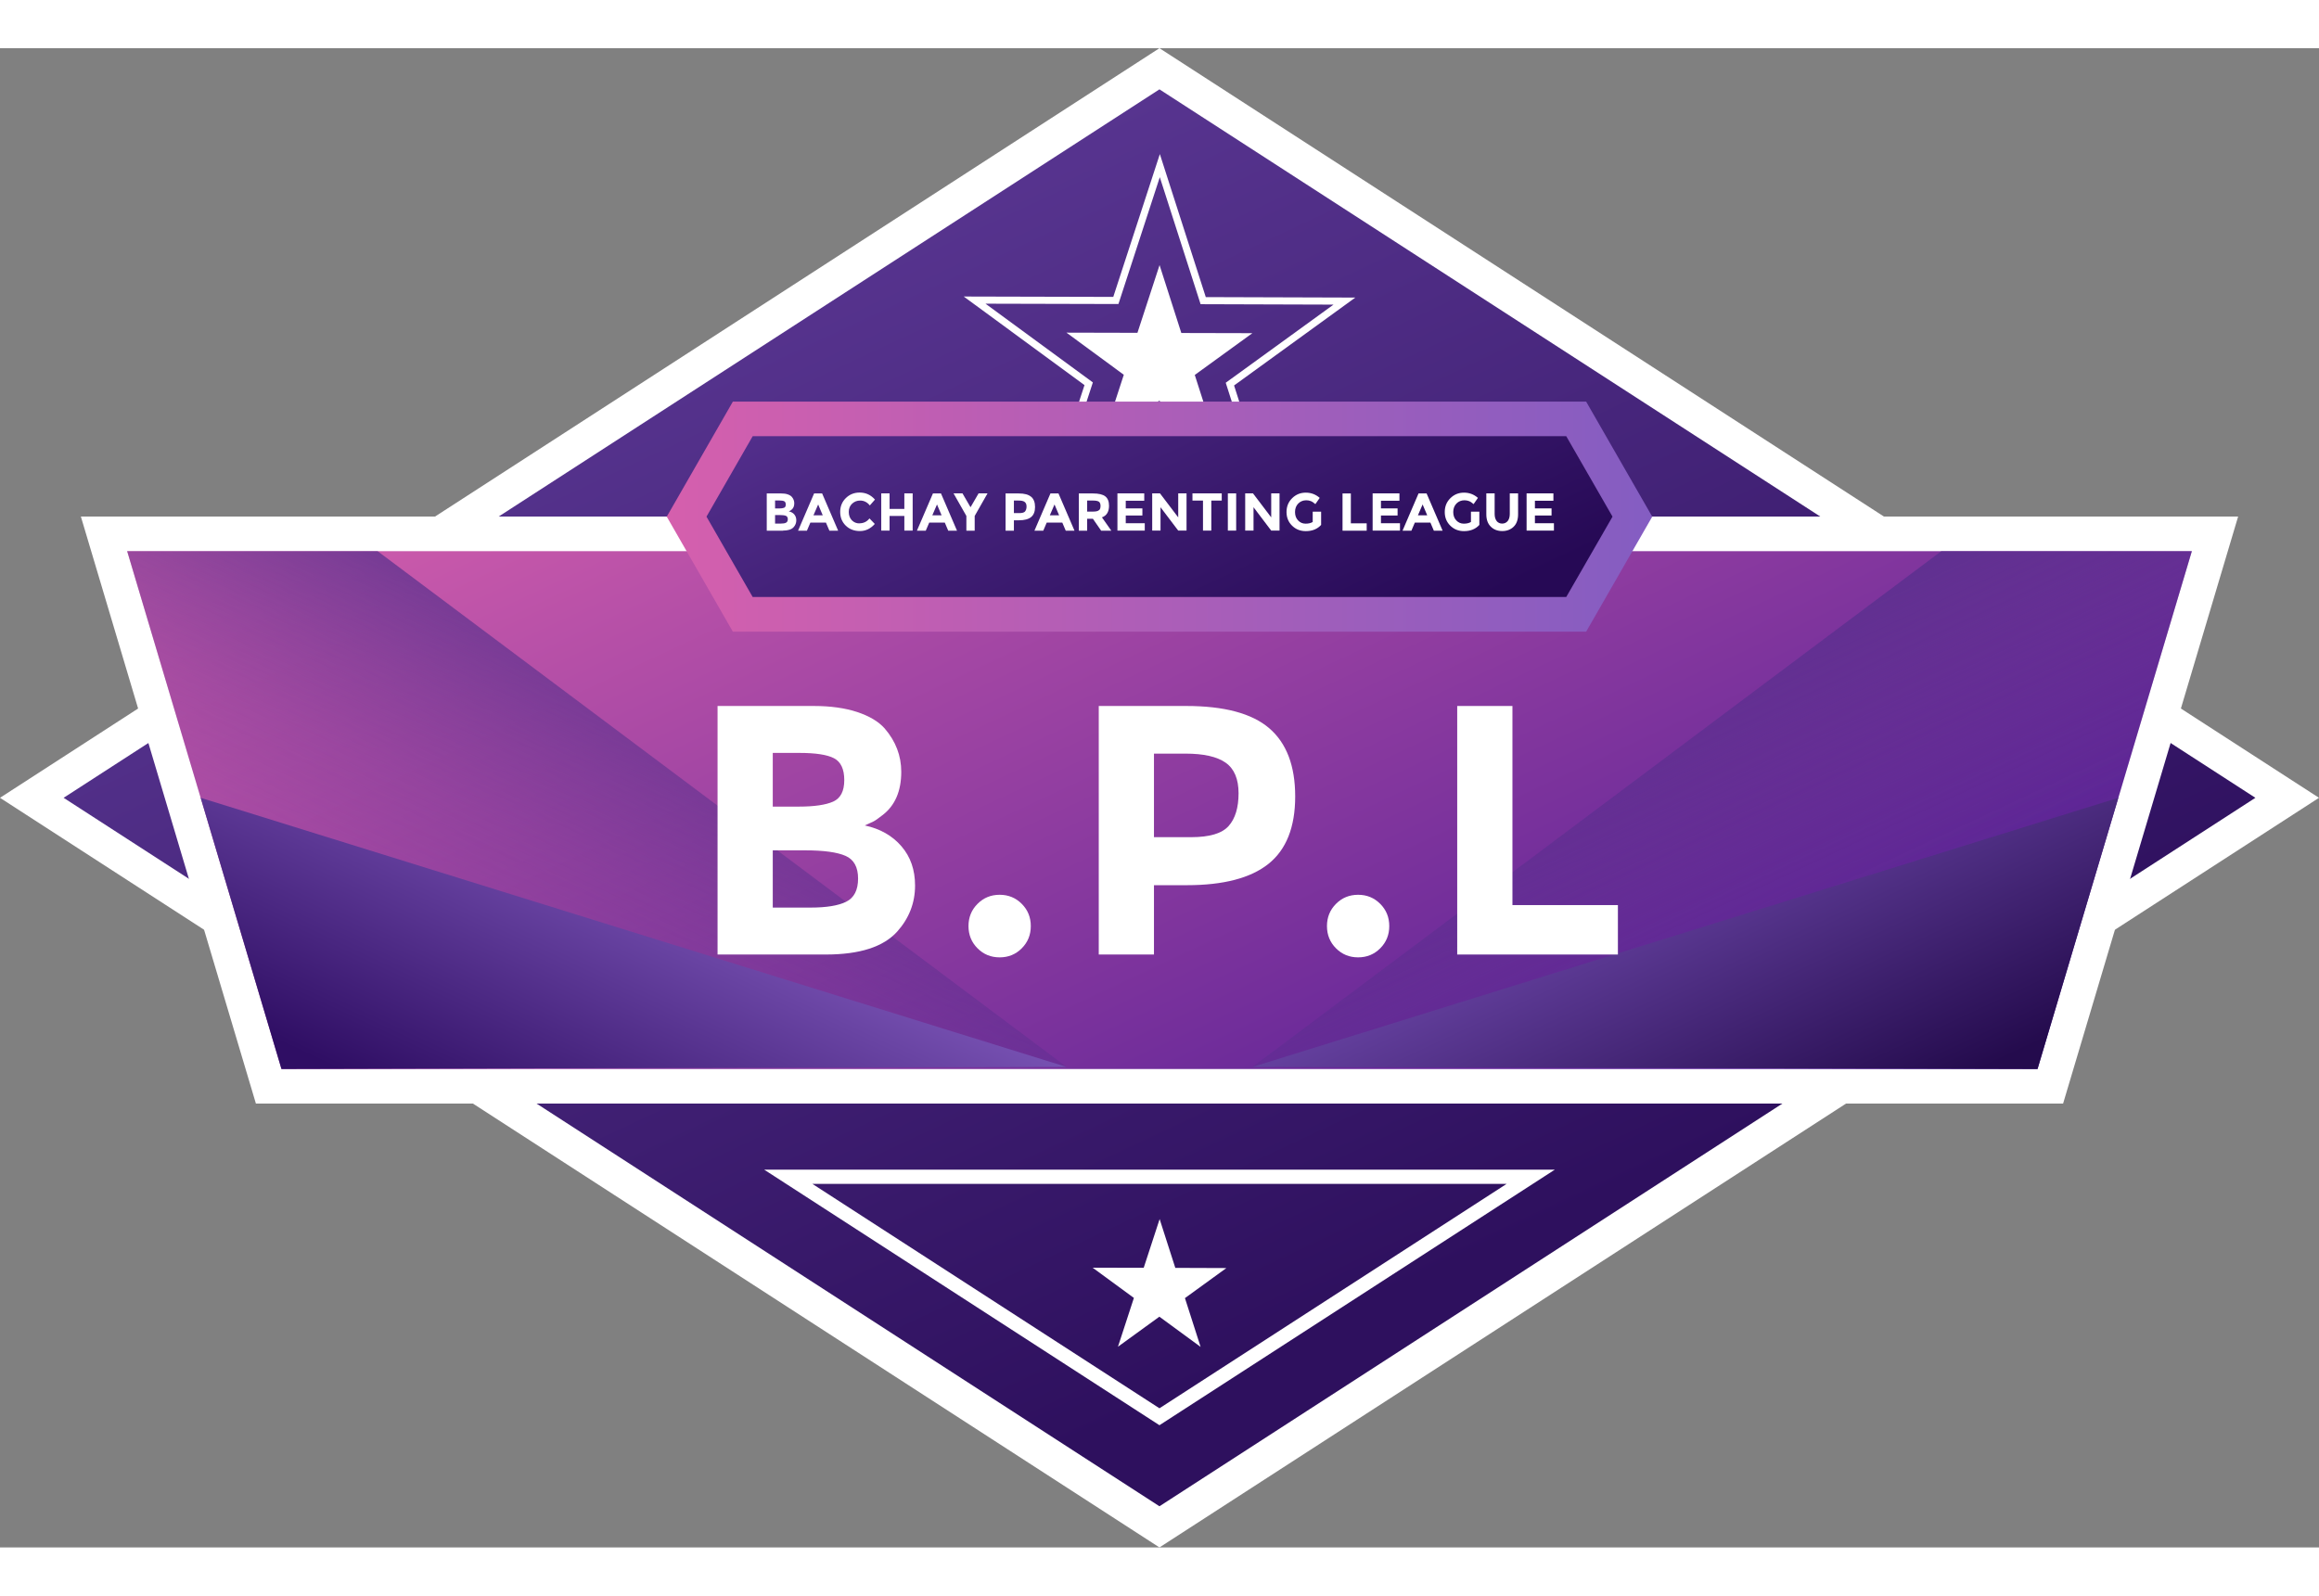 <svg width="170" height="117" viewBox="0 0 150 97" fill="none" xmlns="http://www.w3.org/2000/svg">
<rect x="0" y="0" width="150" height="97" fill="#808080" stroke="none"/>
<g style="mix-blend-mode:lighten">
<path d="M0 48.5L74.997 0L150 48.5L74.997 97L0 48.5Z" fill="white"/>
<path d="M74.997 2.663L4.115 48.5L74.997 94.337L145.885 48.5L74.997 2.663Z" fill="url(#paint0_linear_2904_2710)"/>
<path d="M50.986 73.017L74.997 88.545L99.014 73.017H50.986Z" stroke="white" stroke-width="0.92" stroke-miterlimit="10"/>
<path d="M79.325 78.925L76.022 78.913L75.009 75.756L73.979 78.907L70.676 78.902L73.344 80.857L72.313 84.015L74.992 82.071L77.659 84.026L76.646 80.869L79.325 78.925Z" fill="white"/>
<path d="M86.961 16.363L77.826 16.334L75.021 7.598L72.177 16.322L63.041 16.299L70.419 21.711L67.569 30.436L74.975 25.058L82.353 30.476L79.554 21.734L86.961 16.363Z" stroke="white" stroke-width="0.46" stroke-miterlimit="10"/>
<path d="M74.981 22.809L71.26 25.512L72.691 21.13L68.982 18.404L73.573 18.415L75.004 14.033L76.412 18.427L81.008 18.438L77.282 21.141L78.69 25.535L74.981 22.809Z" fill="white"/>
<path d="M16.553 68.284L5.231 30.303H144.769L133.447 68.284H16.553Z" fill="white"/>
<path d="M8.225 32.541L18.207 66.047H131.793L141.775 32.541H8.225Z" fill="url(#paint1_linear_2904_2710)"/>
<path opacity="0.7" d="M141.775 32.541H125.572L81.007 65.915L131.793 66.047L141.775 32.541Z" fill="url(#paint2_linear_2904_2710)"/>
<path d="M137.019 48.5L81.007 65.915L131.793 66.047L137.019 48.5Z" fill="url(#paint3_linear_2904_2710)"/>
<path opacity="0.7" d="M8.225 32.541H24.423L68.993 65.915L18.207 66.047L8.225 32.541Z" fill="url(#paint4_linear_2904_2710)"/>
<path d="M12.981 48.5L68.993 65.915L18.207 66.047L12.981 48.5Z" fill="url(#paint5_linear_2904_2710)"/>
<path d="M47.404 37.751L43.128 30.309L47.404 22.867H102.597L106.872 30.309L102.597 37.751H47.404Z" fill="url(#paint6_linear_2904_2710)"/>
<path d="M101.309 25.104H48.686L45.698 30.309L48.686 35.508H101.309L104.303 30.309L101.309 25.104Z" fill="url(#paint7_linear_2904_2710)"/>
<path d="M50.649 31.218H49.596V28.808H50.529C50.689 28.808 50.832 28.825 50.947 28.866C51.067 28.906 51.153 28.958 51.215 29.027C51.324 29.153 51.376 29.291 51.376 29.447C51.376 29.636 51.313 29.774 51.193 29.866C51.153 29.901 51.124 29.918 51.107 29.924C51.09 29.93 51.061 29.947 51.021 29.964C51.17 29.999 51.29 30.062 51.376 30.165C51.462 30.269 51.507 30.395 51.507 30.545C51.507 30.712 51.45 30.861 51.336 30.988C51.204 31.137 50.969 31.212 50.643 31.212L50.649 31.218ZM50.134 29.78H50.386C50.534 29.78 50.643 29.763 50.718 29.734C50.792 29.7 50.826 29.631 50.826 29.527C50.826 29.424 50.792 29.349 50.729 29.314C50.66 29.28 50.552 29.262 50.391 29.262H50.134V29.786V29.78ZM50.134 30.758H50.5C50.655 30.758 50.769 30.741 50.843 30.7C50.918 30.66 50.958 30.585 50.958 30.476C50.958 30.367 50.918 30.292 50.838 30.257C50.758 30.223 50.626 30.206 50.449 30.206H50.134V30.764V30.758Z" fill="white"/>
<path d="M53.648 31.218L53.425 30.695H52.417L52.194 31.218H51.622L52.658 28.808H53.178L54.214 31.218H53.642H53.648ZM52.921 29.521L52.617 30.223H53.218L52.921 29.521Z" fill="white"/>
<path d="M55.593 30.74C55.857 30.74 56.074 30.637 56.24 30.424L56.584 30.781C56.309 31.091 55.988 31.241 55.622 31.241C55.256 31.241 54.947 31.126 54.706 30.89C54.466 30.654 54.346 30.361 54.346 30.004C54.346 29.648 54.466 29.349 54.712 29.107C54.958 28.866 55.256 28.75 55.605 28.75C56 28.75 56.326 28.9 56.595 29.205L56.263 29.584C56.091 29.372 55.885 29.268 55.633 29.268C55.433 29.268 55.261 29.337 55.118 29.469C54.975 29.602 54.901 29.78 54.901 30.004C54.901 30.229 54.97 30.407 55.101 30.545C55.239 30.683 55.399 30.746 55.593 30.746V30.74Z" fill="white"/>
<path d="M58.496 28.803H59.034V31.212H58.496V30.264H57.54V31.212H57.002V28.803H57.54V29.809H58.496V28.803Z" fill="white"/>
<path d="M61.335 31.218L61.112 30.695H60.105L59.881 31.218H59.309L60.345 28.808H60.866L61.902 31.218H61.33H61.335ZM60.608 29.521L60.305 30.223H60.906L60.608 29.521Z" fill="white"/>
<path d="M63.046 31.218H62.508V30.264L61.678 28.803H62.256L62.777 29.7L63.298 28.803H63.876L63.046 30.264V31.218Z" fill="white"/>
<path d="M66.698 29.021C66.864 29.165 66.95 29.383 66.95 29.682C66.95 29.981 66.864 30.2 66.692 30.338C66.521 30.476 66.257 30.545 65.903 30.545H65.582V31.218H65.044V28.808H65.891C66.257 28.808 66.526 28.877 66.698 29.027V29.021ZM66.303 29.97C66.366 29.895 66.4 29.792 66.4 29.654C66.4 29.515 66.36 29.418 66.275 29.355C66.189 29.291 66.063 29.268 65.885 29.268H65.582V30.079H65.943C66.12 30.079 66.24 30.045 66.309 29.97H66.303Z" fill="white"/>
<path d="M68.936 31.218L68.713 30.695H67.705L67.482 31.218H66.91L67.946 28.808H68.466L69.502 31.218H68.93H68.936ZM68.209 29.521L67.906 30.223H68.507L68.209 29.521Z" fill="white"/>
<path d="M71.735 29.608C71.735 29.993 71.58 30.246 71.277 30.355L71.884 31.218H71.226L70.693 30.447H70.321V31.218H69.783V28.808H70.693C71.065 28.808 71.334 28.871 71.495 28.998C71.655 29.124 71.735 29.326 71.735 29.608ZM71.088 29.895C71.157 29.838 71.186 29.74 71.186 29.613C71.186 29.487 71.151 29.395 71.082 29.343C71.014 29.297 70.894 29.268 70.722 29.268H70.321V29.981H70.71C70.894 29.981 71.019 29.953 71.082 29.889L71.088 29.895Z" fill="white"/>
<path d="M74.013 28.803V29.28H72.817V29.775H73.893V30.235H72.817V30.735H74.047V31.212H72.279V28.803H74.007H74.013Z" fill="white"/>
<path d="M76.211 28.803H76.749V31.212H76.211L75.066 29.7V31.212H74.528V28.803H75.031L76.211 30.356V28.803Z" fill="white"/>
<path d="M78.351 29.269V31.212H77.813V29.269H77.132V28.803H79.026V29.269H78.345H78.351Z" fill="white"/>
<path d="M79.421 28.803H79.959V31.212H79.421V28.803Z" fill="white"/>
<path d="M82.226 28.803H82.764V31.212H82.226L81.082 29.7V31.212H80.543V28.803H81.047L82.226 30.356V28.803Z" fill="white"/>
<path d="M84.916 29.987H85.454V30.844C85.214 31.108 84.888 31.246 84.464 31.246C84.109 31.246 83.817 31.131 83.577 30.895C83.337 30.66 83.216 30.366 83.216 30.01C83.216 29.653 83.337 29.354 83.583 29.112C83.829 28.871 84.121 28.756 84.464 28.756C84.808 28.756 85.105 28.871 85.363 29.095L85.082 29.498C84.974 29.406 84.876 29.337 84.785 29.302C84.693 29.268 84.596 29.25 84.493 29.25C84.287 29.25 84.115 29.32 83.978 29.457C83.84 29.596 83.766 29.78 83.766 30.01C83.766 30.24 83.835 30.418 83.966 30.556C84.098 30.694 84.258 30.763 84.447 30.763C84.636 30.763 84.785 30.729 84.91 30.654V29.992L84.916 29.987Z" fill="white"/>
<path d="M86.839 31.218V28.808H87.377V30.741H88.402V31.218H86.845H86.839Z" fill="white"/>
<path d="M90.52 28.803V29.28H89.324V29.775H90.4V30.235H89.324V30.735H90.555V31.212H88.786V28.803H90.515H90.52Z" fill="white"/>
<path d="M92.746 31.218L92.523 30.695H91.516L91.293 31.218H90.72L91.756 28.808H92.277L93.313 31.218H92.741H92.746ZM92.019 29.521L91.716 30.223H92.317L92.019 29.521Z" fill="white"/>
<path d="M95.151 29.987H95.689V30.844C95.448 31.108 95.122 31.246 94.698 31.246C94.344 31.246 94.052 31.131 93.811 30.895C93.571 30.66 93.451 30.366 93.451 30.01C93.451 29.653 93.571 29.354 93.817 29.112C94.063 28.871 94.355 28.756 94.698 28.756C95.042 28.756 95.34 28.871 95.597 29.095L95.317 29.498C95.208 29.406 95.111 29.337 95.019 29.302C94.927 29.268 94.83 29.25 94.727 29.25C94.521 29.25 94.349 29.32 94.212 29.457C94.075 29.596 94 29.78 94 30.01C94 30.24 94.069 30.418 94.201 30.556C94.332 30.694 94.492 30.763 94.681 30.763C94.87 30.763 95.019 30.729 95.145 30.654V29.992L95.151 29.987Z" fill="white"/>
<path d="M96.804 30.591C96.896 30.701 97.016 30.758 97.165 30.758C97.314 30.758 97.434 30.701 97.525 30.591C97.611 30.482 97.657 30.327 97.657 30.137V28.803H98.195V30.154C98.195 30.505 98.098 30.775 97.909 30.959C97.714 31.149 97.468 31.241 97.17 31.241C96.873 31.241 96.621 31.149 96.432 30.959C96.237 30.77 96.14 30.505 96.14 30.154V28.803H96.678V30.137C96.678 30.333 96.724 30.482 96.81 30.591H96.804Z" fill="white"/>
<path d="M100.479 28.803V29.28H99.283V29.775H100.359V30.235H99.283V30.735H100.513V31.212H98.745V28.803H100.473H100.479Z" fill="white"/>
<path d="M53.419 58.639H46.414V42.559H52.641C53.723 42.559 54.661 42.691 55.446 42.95C56.23 43.209 56.825 43.565 57.22 44.008C57.935 44.836 58.296 45.773 58.296 46.815C58.296 48.074 57.889 49.006 57.083 49.621C56.808 49.834 56.619 49.972 56.51 50.024C56.401 50.075 56.212 50.167 55.938 50.288C56.928 50.501 57.718 50.95 58.307 51.634C58.897 52.318 59.189 53.164 59.189 54.176C59.189 55.297 58.805 56.287 58.044 57.144C57.157 58.139 55.617 58.639 53.419 58.639ZM49.985 49.069H51.679C52.669 49.069 53.408 48.96 53.889 48.747C54.37 48.534 54.61 48.068 54.61 47.355C54.61 46.642 54.387 46.17 53.946 45.94C53.505 45.71 52.755 45.595 51.702 45.595H49.985V49.069ZM49.985 55.602H52.435C53.459 55.602 54.226 55.476 54.736 55.223C55.245 54.97 55.503 54.469 55.503 53.727C55.503 52.986 55.234 52.491 54.69 52.255C54.146 52.019 53.282 51.899 52.091 51.899H49.985V55.602Z" fill="white"/>
<path d="M63.229 58.237C62.84 57.846 62.645 57.368 62.645 56.799C62.645 56.23 62.84 55.752 63.229 55.361C63.618 54.97 64.094 54.774 64.66 54.774C65.227 54.774 65.702 54.97 66.091 55.361C66.48 55.752 66.675 56.23 66.675 56.799C66.675 57.368 66.48 57.846 66.091 58.237C65.702 58.628 65.227 58.823 64.66 58.823C64.094 58.823 63.618 58.628 63.229 58.237Z" fill="white"/>
<path d="M82.095 43.996C83.216 44.957 83.777 46.429 83.777 48.413C83.777 50.398 83.199 51.853 82.049 52.773C80.898 53.693 79.135 54.153 76.772 54.153H74.642V58.639H71.071V42.559H76.726C79.181 42.559 80.973 43.036 82.095 43.996ZM79.473 50.323C79.902 49.84 80.114 49.132 80.114 48.206C80.114 47.28 79.834 46.619 79.278 46.228C78.723 45.837 77.853 45.641 76.68 45.641H74.642V51.047H77.046C78.237 51.047 79.044 50.806 79.473 50.323Z" fill="white"/>
<path d="M86.416 58.237C86.027 57.846 85.832 57.368 85.832 56.799C85.832 56.23 86.027 55.752 86.416 55.361C86.805 54.97 87.28 54.774 87.847 54.774C88.413 54.774 88.888 54.97 89.278 55.361C89.667 55.752 89.862 56.23 89.862 56.799C89.862 57.368 89.667 57.846 89.278 58.237C88.888 58.628 88.413 58.823 87.847 58.823C87.28 58.823 86.805 58.628 86.416 58.237Z" fill="white"/>
<path d="M94.257 58.639V42.559H97.829V55.441H104.651V58.639H94.257Z" fill="white"/>
</g>
<defs>
<linearGradient id="paint0_linear_2904_2710" x1="57.528" y1="10.847" x2="92.748" y2="86.018" gradientUnits="userSpaceOnUse">
<stop stop-color="#57348F"/>
<stop offset="0.93" stop-color="#2E105E"/>
</linearGradient>
<linearGradient id="paint1_linear_2904_2710" x1="60.785" y1="7.908" x2="95.907" y2="82.861" gradientUnits="userSpaceOnUse">
<stop stop-color="#D55FAD"/>
<stop offset="1" stop-color="#481993"/>
</linearGradient>
<linearGradient id="paint2_linear_2904_2710" x1="107.565" y1="40.978" x2="121.555" y2="70.844" gradientUnits="userSpaceOnUse">
<stop stop-color="#522E8B"/>
<stop offset="0.04" stop-color="#522E8B" stop-opacity="0.92"/>
<stop offset="0.109" stop-color="#522E8B" stop-opacity="0.81"/>
<stop offset="0.21" stop-color="#522E8B" stop-opacity="0.65"/>
<stop offset="0.38" stop-color="#522E8B" stop-opacity="0.41"/>
<stop offset="0.55" stop-color="#522E8B" stop-opacity="0.23"/>
<stop offset="0.71" stop-color="#522E8B" stop-opacity="0.1"/>
<stop offset="0.86" stop-color="#522E8B" stop-opacity="0.03"/>
<stop offset="1" stop-color="#142764" stop-opacity="0"/>
<stop offset="1" stop-color="#522E8B" stop-opacity="0"/>
</linearGradient>
<linearGradient id="paint3_linear_2904_2710" x1="107.33" y1="53.584" x2="116.52" y2="73.196" gradientUnits="userSpaceOnUse">
<stop stop-color="#64409E"/>
<stop offset="0.93" stop-color="#240B4D"/>
</linearGradient>
<linearGradient id="paint4_linear_2904_2710" x1="42.435" y1="40.978" x2="28.446" y2="70.844" gradientUnits="userSpaceOnUse">
<stop stop-color="#522E8B"/>
<stop offset="0.04" stop-color="#522E8B" stop-opacity="0.92"/>
<stop offset="0.125" stop-color="#522E8B" stop-opacity="0.785"/>
<stop offset="0.21" stop-color="#522E8B" stop-opacity="0.65"/>
<stop offset="0.38" stop-color="#522E8B" stop-opacity="0.41"/>
<stop offset="0.55" stop-color="#522E8B" stop-opacity="0.23"/>
<stop offset="0.71" stop-color="#522E8B" stop-opacity="0.1"/>
<stop offset="0.86" stop-color="#522E8B" stop-opacity="0.03"/>
<stop offset="1" stop-color="#522E8B" stop-opacity="0"/>
</linearGradient>
<linearGradient id="paint5_linear_2904_2710" x1="42.67" y1="53.584" x2="33.48" y2="73.196" gradientUnits="userSpaceOnUse">
<stop stop-color="#7650B1"/>
<stop offset="0.93" stop-color="#2F0E64"/>
</linearGradient>
<linearGradient id="paint6_linear_2904_2710" x1="43.128" y1="30.309" x2="106.872" y2="30.309" gradientUnits="userSpaceOnUse">
<stop stop-color="#D55FAD"/>
<stop offset="1" stop-color="#845DC2"/>
</linearGradient>
<linearGradient id="paint7_linear_2904_2710" x1="68.318" y1="15.908" x2="81.789" y2="44.66" gradientUnits="userSpaceOnUse">
<stop stop-color="#522E8B"/>
<stop offset="0.93" stop-color="#260955"/>
</linearGradient>
</defs>
</svg>
